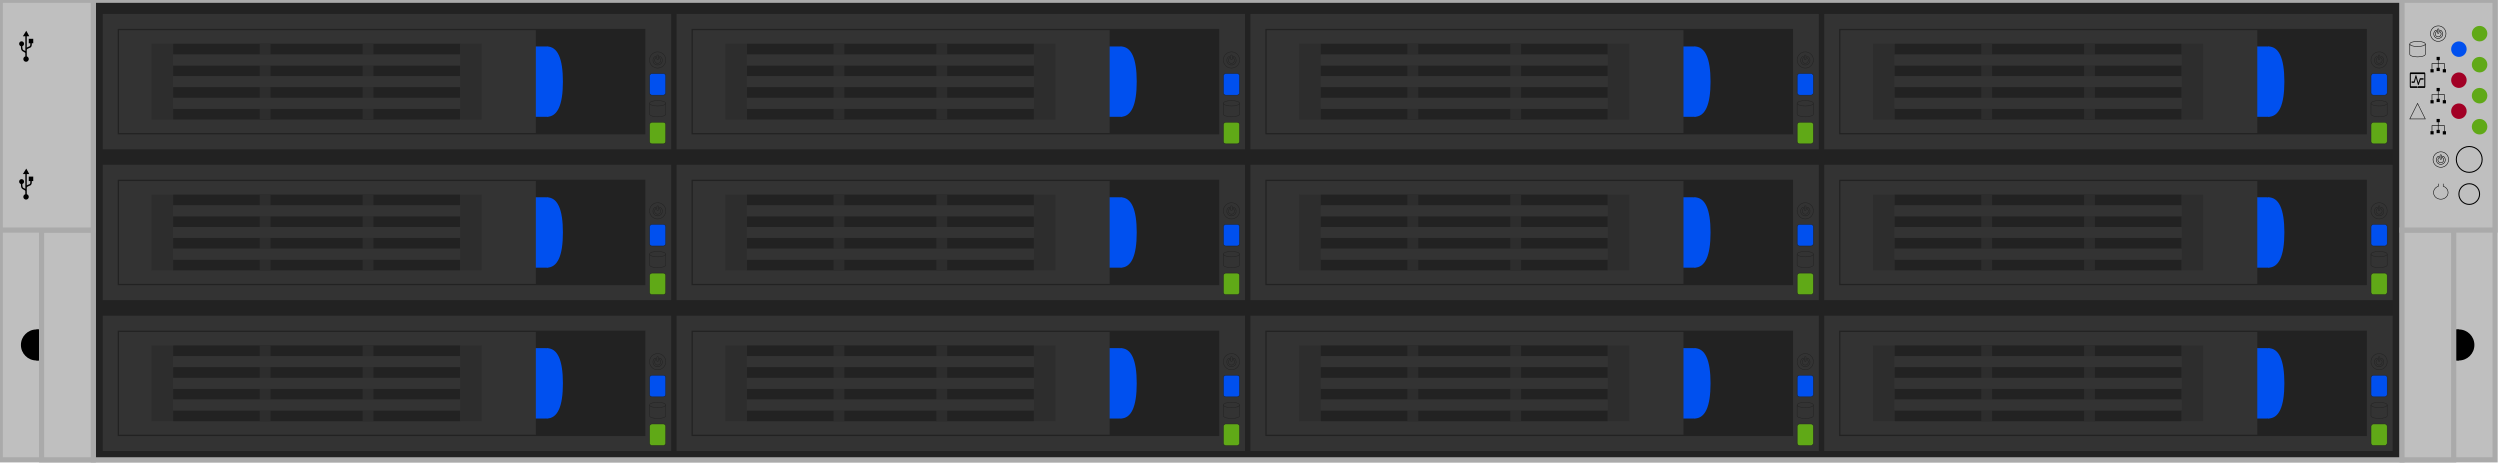 <?xml version="1.0" encoding="UTF-8"?>
<!DOCTYPE svg PUBLIC "-//W3C//DTD SVG 1.1//EN" "http://www.w3.org/Graphics/SVG/1.1/DTD/svg11.dtd">
<svg xmlns="http://www.w3.org/2000/svg" xmlns:xlink="http://www.w3.org/1999/xlink" version="1.1" width="4836px" height="900px" viewBox="-0.5 -0.5 4836 900"><defs/><g><g/><g><rect x="0" y="0" width="4826" height="889" fill="#bfbfbf" stroke="#aaaaaa" stroke-width="10" pointer-events="all"/></g><g><rect x="180" y="0" width="4466" height="889" fill="#222222" stroke="#aaaaaa" stroke-width="10" pointer-events="all"/></g><g/><g><rect x="69.96" y="636.8" width="40" height="60" fill="#000000" stroke="none" pointer-events="all"/></g><g><ellipse cx="109.96" cy="666.8" rx="30" ry="30" fill="#000000" stroke="none" pointer-events="all"/></g><g><ellipse cx="69.96" cy="666.8" rx="30" ry="30" fill="#000000" stroke="none" pointer-events="all"/></g><g/><g><rect x="198.3" y="610.11" width="1099.52" height="261.79" fill="#333333" stroke="none" pointer-events="all"/></g><g><rect x="229.71" y="641.52" width="1015.75" height="198.96" fill="#222222" stroke="#222222" stroke-width="5" pointer-events="all"/></g><g><rect x="1250.7" y="824.78" width="41.89" height="31.41" rx="4.71" ry="4.71" fill="#60a917" stroke="#222222" transform="rotate(90,1271.64,840.48)" pointer-events="all"/></g><g><rect x="1250.7" y="730.53" width="41.89" height="31.41" rx="4.71" ry="4.71" fill="#0050ef" stroke="#222222" transform="rotate(90,1271.64,746.24)" pointer-events="all"/></g><g><rect x="983.67" y="672.94" width="83.77" height="136.13" rx="12.57" ry="12.57" fill="#0050ef" stroke="none" pointer-events="all"/></g><g><path d="M 1056.97 672.94 Q 1088.39 672.94 1088.39 741 Q 1088.39 809.07 1056.97 809.07 Z" fill="#0050ef" stroke="none" pointer-events="all"/></g><g><path d="M 1271.58 698.77 C 1272.51 698.77 1273.18 698.11 1273.18 697.24 L 1273.18 690.95 C 1273.18 690.13 1272.62 689.37 1271.69 689.37 C 1270.75 689.37 1270.1 690.12 1270.1 690.8 L 1270.1 697.25 C 1270.1 698.1 1270.83 698.77 1271.58 698.77 Z M 1271.59 708.87 C 1276.59 708.87 1280.72 704.86 1280.72 699.91 C 1280.72 697.41 1279.82 694.61 1277.07 692.57 C 1276.56 692.18 1275.54 692.38 1275.07 693 C 1274.65 693.62 1274.62 694.52 1275.31 695.18 C 1276.68 696.27 1277.58 697.98 1277.58 699.74 C 1277.58 703.17 1274.65 705.72 1271.71 705.72 C 1268.82 705.72 1265.93 703.61 1265.73 699.84 C 1265.69 698.32 1266.54 696.16 1268.06 695.1 C 1268.58 694.67 1268.79 693.71 1268.15 692.96 C 1267.54 692.18 1266.56 692.31 1266.13 692.65 C 1263.8 694.55 1262.67 696.69 1262.61 699.63 C 1262.61 705.12 1266.79 708.87 1271.59 708.87 Z M 1271.64 714.82 C 1262.69 714.82 1255.93 707.57 1255.93 699.05 C 1255.93 690.5 1262.96 683.41 1271.79 683.41 C 1279.89 683.41 1287.35 689.97 1287.35 699.02 C 1287.35 708.48 1279.79 714.82 1271.64 714.82 Z" fill="none" stroke="#222222" stroke-miterlimit="10" pointer-events="all"/></g><g><path d="M 1255.93 803.83 L 1255.93 782.89 C 1255.93 780 1262.97 777.65 1271.64 777.65 C 1280.32 777.65 1287.35 780 1287.35 782.89 L 1287.35 803.83 C 1287.35 806.73 1280.32 809.07 1271.64 809.07 C 1262.97 809.07 1255.93 806.73 1255.93 803.83 Z" fill="none" stroke="#222222" stroke-miterlimit="10" pointer-events="all"/><path d="M 1255.93 782.89 C 1255.93 785.78 1262.97 788.13 1271.64 788.13 C 1280.32 788.13 1287.35 785.78 1287.35 782.89" fill="none" stroke="#222222" stroke-miterlimit="10" pointer-events="all"/></g><g><rect x="229.71" y="641.52" width="806.32" height="198.96" fill="#333333" stroke="none" pointer-events="all"/></g><g><rect x="889.43" y="667.7" width="41.89" height="146.6" fill="#2d2d2d" stroke="none" pointer-events="all"/></g><g><rect x="292.54" y="667.7" width="41.89" height="146.6" fill="#2d2d2d" stroke="none" pointer-events="all"/></g><g><rect x="334.43" y="667.7" width="555" height="20.94" fill="#222222" stroke="none" pointer-events="all"/></g><g><rect x="334.43" y="709.59" width="555" height="20.94" fill="#222222" stroke="none" pointer-events="all"/></g><g><rect x="334.43" y="751.48" width="555" height="20.94" fill="#222222" stroke="none" pointer-events="all"/></g><g><rect x="334.43" y="793.36" width="555" height="20.94" fill="#222222" stroke="none" pointer-events="all"/></g><g><rect x="501.98" y="667.7" width="20.94" height="146.6" fill="#2d2d2d" stroke="none" pointer-events="all"/></g><g><rect x="700.94" y="667.7" width="20.94" height="146.6" fill="#2d2d2d" stroke="none" pointer-events="all"/></g><g><rect x="334.43" y="772.42" width="555" height="20.94" fill="#333333" stroke="none" pointer-events="all"/></g><g><rect x="334.43" y="730.53" width="555" height="20.94" fill="#333333" stroke="none" pointer-events="all"/></g><g><rect x="334.43" y="688.65" width="555" height="20.94" fill="#333333" stroke="none" pointer-events="all"/></g><g><rect x="1308.29" y="610.11" width="1099.52" height="261.79" fill="#333333" stroke="none" pointer-events="all"/></g><g><rect x="1339.71" y="641.52" width="1015.75" height="198.96" fill="#222222" stroke="#222222" stroke-width="5" pointer-events="all"/></g><g><rect x="2360.69" y="824.78" width="41.89" height="31.41" rx="4.71" ry="4.71" fill="#60a917" stroke="#222222" transform="rotate(90,2381.64,840.48)" pointer-events="all"/></g><g><rect x="2360.69" y="730.53" width="41.89" height="31.41" rx="4.71" ry="4.71" fill="#0050ef" stroke="#222222" transform="rotate(90,2381.64,746.24)" pointer-events="all"/></g><g><rect x="2093.67" y="672.94" width="83.77" height="136.13" rx="12.57" ry="12.57" fill="#0050ef" stroke="none" pointer-events="all"/></g><g><path d="M 2166.97 672.94 Q 2198.38 672.94 2198.38 741 Q 2198.38 809.07 2166.97 809.07 Z" fill="#0050ef" stroke="none" pointer-events="all"/></g><g><path d="M 2381.57 698.77 C 2382.51 698.77 2383.17 698.11 2383.17 697.24 L 2383.17 690.95 C 2383.17 690.13 2382.61 689.37 2381.68 689.37 C 2380.74 689.37 2380.09 690.12 2380.09 690.8 L 2380.09 697.25 C 2380.09 698.1 2380.82 698.77 2381.57 698.77 Z M 2381.58 708.87 C 2386.58 708.87 2390.71 704.86 2390.71 699.91 C 2390.71 697.41 2389.81 694.61 2387.06 692.57 C 2386.56 692.18 2385.53 692.38 2385.07 693 C 2384.64 693.62 2384.61 694.52 2385.3 695.18 C 2386.67 696.27 2387.57 697.98 2387.57 699.74 C 2387.57 703.17 2384.64 705.72 2381.71 705.72 C 2378.81 705.72 2375.93 703.61 2375.72 699.84 C 2375.68 698.32 2376.54 696.16 2378.05 695.1 C 2378.57 694.67 2378.79 693.71 2378.14 692.96 C 2377.54 692.18 2376.55 692.31 2376.12 692.65 C 2373.79 694.55 2372.67 696.69 2372.6 699.63 C 2372.6 705.12 2376.78 708.87 2381.58 708.87 Z M 2381.63 714.82 C 2372.68 714.82 2365.93 707.57 2365.93 699.05 C 2365.93 690.5 2372.95 683.41 2381.78 683.41 C 2389.89 683.41 2397.34 689.97 2397.34 699.02 C 2397.34 708.48 2389.78 714.82 2381.63 714.82 Z" fill="none" stroke="#222222" stroke-miterlimit="10" pointer-events="all"/></g><g><path d="M 2365.93 803.83 L 2365.93 782.89 C 2365.93 780 2372.96 777.65 2381.64 777.65 C 2390.31 777.65 2397.34 780 2397.34 782.89 L 2397.34 803.83 C 2397.34 806.73 2390.31 809.07 2381.64 809.07 C 2372.96 809.07 2365.93 806.73 2365.93 803.83 Z" fill="none" stroke="#222222" stroke-miterlimit="10" pointer-events="all"/><path d="M 2365.93 782.89 C 2365.93 785.78 2372.96 788.13 2381.64 788.13 C 2390.31 788.13 2397.34 785.78 2397.34 782.89" fill="none" stroke="#222222" stroke-miterlimit="10" pointer-events="all"/></g><g><rect x="1339.71" y="641.52" width="806.32" height="198.96" fill="#333333" stroke="none" pointer-events="all"/></g><g><rect x="1999.42" y="667.7" width="41.89" height="146.6" fill="#2d2d2d" stroke="none" pointer-events="all"/></g><g><rect x="1402.54" y="667.7" width="41.89" height="146.6" fill="#2d2d2d" stroke="none" pointer-events="all"/></g><g><rect x="1444.42" y="667.7" width="555" height="20.94" fill="#222222" stroke="none" pointer-events="all"/></g><g><rect x="1444.42" y="709.59" width="555" height="20.94" fill="#222222" stroke="none" pointer-events="all"/></g><g><rect x="1444.42" y="751.48" width="555" height="20.94" fill="#222222" stroke="none" pointer-events="all"/></g><g><rect x="1444.42" y="793.36" width="555" height="20.94" fill="#222222" stroke="none" pointer-events="all"/></g><g><rect x="1611.97" y="667.7" width="20.94" height="146.6" fill="#2d2d2d" stroke="none" pointer-events="all"/></g><g><rect x="1810.93" y="667.7" width="20.94" height="146.6" fill="#2d2d2d" stroke="none" pointer-events="all"/></g><g><rect x="1444.42" y="772.42" width="555" height="20.94" fill="#333333" stroke="none" pointer-events="all"/></g><g><rect x="1444.42" y="730.53" width="555" height="20.94" fill="#333333" stroke="none" pointer-events="all"/></g><g><rect x="1444.42" y="688.65" width="555" height="20.94" fill="#333333" stroke="none" pointer-events="all"/></g><g><rect x="2418.29" y="610.11" width="1099.52" height="261.79" fill="#333333" stroke="none" pointer-events="all"/></g><g><rect x="2449.7" y="641.52" width="1015.75" height="198.96" fill="#222222" stroke="#222222" stroke-width="5" pointer-events="all"/></g><g><rect x="3470.68" y="824.78" width="41.89" height="31.41" rx="4.71" ry="4.71" fill="#60a917" stroke="#222222" transform="rotate(90,3491.63,840.48)" pointer-events="all"/></g><g><rect x="3470.68" y="730.53" width="41.89" height="31.41" rx="4.71" ry="4.71" fill="#0050ef" stroke="#222222" transform="rotate(90,3491.63,746.24)" pointer-events="all"/></g><g><rect x="3203.66" y="672.94" width="83.77" height="136.13" rx="12.57" ry="12.57" fill="#0050ef" stroke="none" pointer-events="all"/></g><g><path d="M 3276.96 672.94 Q 3308.37 672.94 3308.37 741 Q 3308.37 809.07 3276.96 809.07 Z" fill="#0050ef" stroke="none" pointer-events="all"/></g><g><path d="M 3491.56 698.77 C 3492.5 698.77 3493.16 698.11 3493.16 697.24 L 3493.16 690.95 C 3493.16 690.13 3492.6 689.37 3491.67 689.37 C 3490.74 689.37 3490.09 690.12 3490.09 690.8 L 3490.09 697.25 C 3490.09 698.1 3490.81 698.77 3491.56 698.77 Z M 3491.58 708.87 C 3496.57 708.87 3500.71 704.86 3500.71 699.91 C 3500.71 697.41 3499.81 694.61 3497.06 692.57 C 3496.55 692.18 3495.52 692.38 3495.06 693 C 3494.63 693.62 3494.6 694.52 3495.3 695.18 C 3496.66 696.27 3497.56 697.98 3497.56 699.74 C 3497.56 703.17 3494.64 705.72 3491.7 705.72 C 3488.81 705.72 3485.92 703.61 3485.71 699.84 C 3485.67 698.32 3486.53 696.16 3488.05 695.1 C 3488.57 694.67 3488.78 693.71 3488.14 692.96 C 3487.53 692.18 3486.54 692.31 3486.12 692.65 C 3483.78 694.55 3482.66 696.69 3482.6 699.63 C 3482.6 705.12 3486.78 708.87 3491.58 708.87 Z M 3491.62 714.82 C 3482.67 714.82 3475.92 707.57 3475.92 699.05 C 3475.92 690.5 3482.94 683.41 3491.77 683.41 C 3499.88 683.41 3507.34 689.97 3507.34 699.02 C 3507.34 708.48 3499.78 714.82 3491.62 714.82 Z" fill="none" stroke="#222222" stroke-miterlimit="10" pointer-events="all"/></g><g><path d="M 3475.92 803.83 L 3475.92 782.89 C 3475.92 780 3482.95 777.65 3491.63 777.65 C 3500.3 777.65 3507.34 780 3507.34 782.89 L 3507.34 803.83 C 3507.34 806.73 3500.3 809.07 3491.63 809.07 C 3482.95 809.07 3475.92 806.73 3475.92 803.83 Z" fill="none" stroke="#222222" stroke-miterlimit="10" pointer-events="all"/><path d="M 3475.92 782.89 C 3475.92 785.78 3482.95 788.13 3491.63 788.13 C 3500.3 788.13 3507.34 785.78 3507.34 782.89" fill="none" stroke="#222222" stroke-miterlimit="10" pointer-events="all"/></g><g><rect x="2449.7" y="641.52" width="806.32" height="198.96" fill="#333333" stroke="none" pointer-events="all"/></g><g><rect x="3109.41" y="667.7" width="41.89" height="146.6" fill="#2d2d2d" stroke="none" pointer-events="all"/></g><g><rect x="2512.53" y="667.7" width="41.89" height="146.6" fill="#2d2d2d" stroke="none" pointer-events="all"/></g><g><rect x="2554.42" y="667.7" width="555" height="20.94" fill="#222222" stroke="none" pointer-events="all"/></g><g><rect x="2554.42" y="709.59" width="555" height="20.94" fill="#222222" stroke="none" pointer-events="all"/></g><g><rect x="2554.42" y="751.48" width="555" height="20.94" fill="#222222" stroke="none" pointer-events="all"/></g><g><rect x="2554.42" y="793.36" width="555" height="20.94" fill="#222222" stroke="none" pointer-events="all"/></g><g><rect x="2721.96" y="667.7" width="20.94" height="146.6" fill="#2d2d2d" stroke="none" pointer-events="all"/></g><g><rect x="2920.92" y="667.7" width="20.94" height="146.6" fill="#2d2d2d" stroke="none" pointer-events="all"/></g><g><rect x="2554.42" y="772.42" width="555" height="20.94" fill="#333333" stroke="none" pointer-events="all"/></g><g><rect x="2554.42" y="730.53" width="555" height="20.94" fill="#333333" stroke="none" pointer-events="all"/></g><g><rect x="2554.42" y="688.65" width="555" height="20.94" fill="#333333" stroke="none" pointer-events="all"/></g><g><rect x="3528.28" y="610.11" width="1099.52" height="261.79" fill="#333333" stroke="none" pointer-events="all"/></g><g><rect x="3559.69" y="641.52" width="1015.75" height="198.96" fill="#222222" stroke="#222222" stroke-width="5" pointer-events="all"/></g><g><rect x="4580.68" y="824.78" width="41.89" height="31.41" rx="4.71" ry="4.71" fill="#60a917" stroke="#222222" transform="rotate(90,4601.62,840.48)" pointer-events="all"/></g><g><rect x="4580.68" y="730.53" width="41.89" height="31.41" rx="4.71" ry="4.71" fill="#0050ef" stroke="#222222" transform="rotate(90,4601.62,746.24)" pointer-events="all"/></g><g><rect x="4313.65" y="672.94" width="83.77" height="136.13" rx="12.57" ry="12.57" fill="#0050ef" stroke="none" pointer-events="all"/></g><g><path d="M 4386.95 672.94 Q 4418.37 672.94 4418.37 741 Q 4418.37 809.07 4386.95 809.07 Z" fill="#0050ef" stroke="none" pointer-events="all"/></g><g><path d="M 4601.56 698.77 C 4602.49 698.77 4603.15 698.11 4603.15 697.24 L 4603.15 690.95 C 4603.15 690.13 4602.59 689.37 4601.66 689.37 C 4600.73 689.37 4600.08 690.12 4600.08 690.8 L 4600.08 697.25 C 4600.08 698.1 4600.81 698.77 4601.56 698.77 Z M 4601.57 708.87 C 4606.57 708.87 4610.7 704.86 4610.7 699.91 C 4610.7 697.41 4609.8 694.61 4607.05 692.57 C 4606.54 692.18 4605.52 692.38 4605.05 693 C 4604.63 693.62 4604.6 694.52 4605.29 695.18 C 4606.66 696.27 4607.55 697.98 4607.55 699.74 C 4607.55 703.17 4604.63 705.72 4601.69 705.72 C 4598.8 705.72 4595.91 703.61 4595.71 699.84 C 4595.66 698.32 4596.52 696.16 4598.04 695.1 C 4598.56 694.67 4598.77 693.71 4598.13 692.96 C 4597.52 692.18 4596.53 692.31 4596.11 692.65 C 4593.77 694.55 4592.65 696.69 4592.59 699.63 C 4592.59 705.12 4596.77 708.87 4601.57 708.87 Z M 4601.61 714.82 C 4592.67 714.82 4585.91 707.57 4585.91 699.05 C 4585.91 690.5 4592.94 683.41 4601.77 683.41 C 4609.87 683.41 4617.33 689.97 4617.33 699.02 C 4617.33 708.48 4609.77 714.82 4601.61 714.82 Z" fill="none" stroke="#222222" stroke-miterlimit="10" pointer-events="all"/></g><g><path d="M 4585.91 803.83 L 4585.91 782.89 C 4585.91 780 4592.95 777.65 4601.62 777.65 C 4610.3 777.65 4617.33 780 4617.33 782.89 L 4617.33 803.83 C 4617.33 806.73 4610.3 809.07 4601.62 809.07 C 4592.95 809.07 4585.91 806.73 4585.91 803.83 Z" fill="none" stroke="#222222" stroke-miterlimit="10" pointer-events="all"/><path d="M 4585.91 782.89 C 4585.91 785.78 4592.95 788.13 4601.62 788.13 C 4610.3 788.13 4617.33 785.78 4617.33 782.89" fill="none" stroke="#222222" stroke-miterlimit="10" pointer-events="all"/></g><g><rect x="3559.69" y="641.52" width="806.32" height="198.96" fill="#333333" stroke="none" pointer-events="all"/></g><g><rect x="4219.41" y="667.7" width="41.89" height="146.6" fill="#2d2d2d" stroke="none" pointer-events="all"/></g><g><rect x="3622.52" y="667.7" width="41.89" height="146.6" fill="#2d2d2d" stroke="none" pointer-events="all"/></g><g><rect x="3664.41" y="667.7" width="555" height="20.94" fill="#222222" stroke="none" pointer-events="all"/></g><g><rect x="3664.41" y="709.59" width="555" height="20.94" fill="#222222" stroke="none" pointer-events="all"/></g><g><rect x="3664.41" y="751.48" width="555" height="20.94" fill="#222222" stroke="none" pointer-events="all"/></g><g><rect x="3664.41" y="793.36" width="555" height="20.94" fill="#222222" stroke="none" pointer-events="all"/></g><g><rect x="3831.96" y="667.7" width="20.94" height="146.6" fill="#2d2d2d" stroke="none" pointer-events="all"/></g><g><rect x="4030.92" y="667.7" width="20.94" height="146.6" fill="#2d2d2d" stroke="none" pointer-events="all"/></g><g><rect x="3664.41" y="772.42" width="555" height="20.94" fill="#333333" stroke="none" pointer-events="all"/></g><g><rect x="3664.41" y="730.53" width="555" height="20.94" fill="#333333" stroke="none" pointer-events="all"/></g><g><rect x="3664.41" y="688.65" width="555" height="20.94" fill="#333333" stroke="none" pointer-events="all"/></g><g/><g><rect x="198.3" y="318.31" width="1099.52" height="261.79" fill="#333333" stroke="none" pointer-events="all"/></g><g><rect x="229.71" y="349.72" width="1015.75" height="198.96" fill="#222222" stroke="#222222" stroke-width="5" pointer-events="all"/></g><g><rect x="1250.7" y="532.98" width="41.89" height="31.41" rx="4.71" ry="4.71" fill="#60a917" stroke="#222222" transform="rotate(90,1271.64,548.68)" pointer-events="all"/></g><g><rect x="1250.7" y="438.73" width="41.89" height="31.41" rx="4.71" ry="4.71" fill="#0050ef" stroke="#222222" transform="rotate(90,1271.64,454.44)" pointer-events="all"/></g><g><rect x="983.67" y="381.14" width="83.77" height="136.13" rx="12.57" ry="12.57" fill="#0050ef" stroke="none" pointer-events="all"/></g><g><path d="M 1056.97 381.14 Q 1088.39 381.14 1088.39 449.2 Q 1088.39 517.27 1056.97 517.27 Z" fill="#0050ef" stroke="none" pointer-events="all"/></g><g><path d="M 1271.58 406.97 C 1272.51 406.97 1273.18 406.31 1273.18 405.44 L 1273.18 399.15 C 1273.18 398.33 1272.62 397.57 1271.69 397.57 C 1270.75 397.57 1270.1 398.32 1270.1 399 L 1270.1 405.45 C 1270.1 406.3 1270.83 406.97 1271.58 406.97 Z M 1271.59 417.07 C 1276.59 417.07 1280.72 413.06 1280.72 408.11 C 1280.72 405.61 1279.82 402.81 1277.07 400.77 C 1276.56 400.38 1275.54 400.58 1275.07 401.2 C 1274.65 401.82 1274.62 402.72 1275.31 403.38 C 1276.68 404.47 1277.58 406.18 1277.58 407.94 C 1277.58 411.37 1274.65 413.92 1271.71 413.92 C 1268.82 413.92 1265.93 411.81 1265.73 408.04 C 1265.69 406.52 1266.54 404.36 1268.06 403.3 C 1268.58 402.87 1268.79 401.91 1268.15 401.16 C 1267.54 400.38 1266.56 400.51 1266.13 400.85 C 1263.8 402.75 1262.67 404.89 1262.61 407.83 C 1262.61 413.32 1266.79 417.07 1271.59 417.07 Z M 1271.64 423.02 C 1262.69 423.02 1255.93 415.77 1255.93 407.25 C 1255.93 398.7 1262.96 391.61 1271.79 391.61 C 1279.89 391.61 1287.35 398.17 1287.35 407.22 C 1287.35 416.68 1279.79 423.02 1271.64 423.02 Z" fill="none" stroke="#222222" stroke-miterlimit="10" pointer-events="all"/></g><g><path d="M 1255.93 512.03 L 1255.93 491.09 C 1255.93 488.2 1262.97 485.85 1271.64 485.85 C 1280.32 485.85 1287.35 488.2 1287.35 491.09 L 1287.35 512.03 C 1287.35 514.93 1280.32 517.27 1271.64 517.27 C 1262.97 517.27 1255.93 514.93 1255.93 512.03 Z" fill="none" stroke="#222222" stroke-miterlimit="10" pointer-events="all"/><path d="M 1255.93 491.09 C 1255.93 493.98 1262.97 496.33 1271.64 496.33 C 1280.32 496.33 1287.35 493.98 1287.35 491.09" fill="none" stroke="#222222" stroke-miterlimit="10" pointer-events="all"/></g><g><rect x="229.71" y="349.72" width="806.32" height="198.96" fill="#333333" stroke="none" pointer-events="all"/></g><g><rect x="889.43" y="375.9" width="41.89" height="146.6" fill="#2d2d2d" stroke="none" pointer-events="all"/></g><g><rect x="292.54" y="375.9" width="41.89" height="146.6" fill="#2d2d2d" stroke="none" pointer-events="all"/></g><g><rect x="334.43" y="375.9" width="555" height="20.94" fill="#222222" stroke="none" pointer-events="all"/></g><g><rect x="334.43" y="417.79" width="555" height="20.94" fill="#222222" stroke="none" pointer-events="all"/></g><g><rect x="334.43" y="459.68" width="555" height="20.94" fill="#222222" stroke="none" pointer-events="all"/></g><g><rect x="334.43" y="501.56" width="555" height="20.94" fill="#222222" stroke="none" pointer-events="all"/></g><g><rect x="501.98" y="375.9" width="20.94" height="146.6" fill="#2d2d2d" stroke="none" pointer-events="all"/></g><g><rect x="700.94" y="375.9" width="20.94" height="146.6" fill="#2d2d2d" stroke="none" pointer-events="all"/></g><g><rect x="334.43" y="480.62" width="555" height="20.94" fill="#333333" stroke="none" pointer-events="all"/></g><g><rect x="334.43" y="438.73" width="555" height="20.94" fill="#333333" stroke="none" pointer-events="all"/></g><g><rect x="334.43" y="396.85" width="555" height="20.94" fill="#333333" stroke="none" pointer-events="all"/></g><g><rect x="1308.29" y="318.31" width="1099.52" height="261.79" fill="#333333" stroke="none" pointer-events="all"/></g><g><rect x="1339.71" y="349.72" width="1015.75" height="198.96" fill="#222222" stroke="#222222" stroke-width="5" pointer-events="all"/></g><g><rect x="2360.69" y="532.98" width="41.89" height="31.41" rx="4.71" ry="4.71" fill="#60a917" stroke="#222222" transform="rotate(90,2381.64,548.68)" pointer-events="all"/></g><g><rect x="2360.69" y="438.73" width="41.89" height="31.41" rx="4.71" ry="4.71" fill="#0050ef" stroke="#222222" transform="rotate(90,2381.64,454.44)" pointer-events="all"/></g><g><rect x="2093.67" y="381.14" width="83.77" height="136.13" rx="12.57" ry="12.57" fill="#0050ef" stroke="none" pointer-events="all"/></g><g><path d="M 2166.97 381.14 Q 2198.38 381.14 2198.38 449.2 Q 2198.38 517.27 2166.97 517.27 Z" fill="#0050ef" stroke="none" pointer-events="all"/></g><g><path d="M 2381.57 406.97 C 2382.51 406.97 2383.17 406.31 2383.17 405.44 L 2383.17 399.15 C 2383.17 398.33 2382.61 397.57 2381.68 397.57 C 2380.74 397.57 2380.09 398.32 2380.09 399 L 2380.09 405.45 C 2380.09 406.3 2380.82 406.97 2381.57 406.97 Z M 2381.58 417.07 C 2386.58 417.07 2390.71 413.06 2390.71 408.11 C 2390.71 405.61 2389.81 402.81 2387.06 400.77 C 2386.56 400.38 2385.53 400.58 2385.07 401.2 C 2384.64 401.82 2384.61 402.72 2385.3 403.38 C 2386.67 404.47 2387.57 406.18 2387.57 407.94 C 2387.57 411.37 2384.64 413.92 2381.71 413.92 C 2378.81 413.92 2375.93 411.81 2375.72 408.04 C 2375.68 406.52 2376.54 404.36 2378.05 403.3 C 2378.57 402.87 2378.79 401.91 2378.14 401.16 C 2377.54 400.38 2376.55 400.51 2376.12 400.85 C 2373.79 402.75 2372.67 404.89 2372.6 407.83 C 2372.6 413.32 2376.78 417.07 2381.58 417.07 Z M 2381.63 423.02 C 2372.68 423.02 2365.93 415.77 2365.93 407.25 C 2365.93 398.7 2372.95 391.61 2381.78 391.61 C 2389.89 391.61 2397.34 398.17 2397.34 407.22 C 2397.34 416.68 2389.78 423.02 2381.63 423.02 Z" fill="none" stroke="#222222" stroke-miterlimit="10" pointer-events="all"/></g><g><path d="M 2365.93 512.03 L 2365.93 491.09 C 2365.93 488.2 2372.96 485.85 2381.64 485.85 C 2390.31 485.85 2397.34 488.2 2397.34 491.09 L 2397.34 512.03 C 2397.34 514.93 2390.31 517.27 2381.64 517.27 C 2372.96 517.27 2365.93 514.93 2365.93 512.03 Z" fill="none" stroke="#222222" stroke-miterlimit="10" pointer-events="all"/><path d="M 2365.93 491.09 C 2365.93 493.98 2372.96 496.33 2381.64 496.33 C 2390.31 496.33 2397.34 493.98 2397.34 491.09" fill="none" stroke="#222222" stroke-miterlimit="10" pointer-events="all"/></g><g><rect x="1339.71" y="349.72" width="806.32" height="198.96" fill="#333333" stroke="none" pointer-events="all"/></g><g><rect x="1999.42" y="375.9" width="41.89" height="146.6" fill="#2d2d2d" stroke="none" pointer-events="all"/></g><g><rect x="1402.54" y="375.9" width="41.89" height="146.6" fill="#2d2d2d" stroke="none" pointer-events="all"/></g><g><rect x="1444.42" y="375.9" width="555" height="20.94" fill="#222222" stroke="none" pointer-events="all"/></g><g><rect x="1444.42" y="417.79" width="555" height="20.94" fill="#222222" stroke="none" pointer-events="all"/></g><g><rect x="1444.42" y="459.68" width="555" height="20.94" fill="#222222" stroke="none" pointer-events="all"/></g><g><rect x="1444.42" y="501.56" width="555" height="20.94" fill="#222222" stroke="none" pointer-events="all"/></g><g><rect x="1611.97" y="375.9" width="20.94" height="146.6" fill="#2d2d2d" stroke="none" pointer-events="all"/></g><g><rect x="1810.93" y="375.9" width="20.94" height="146.6" fill="#2d2d2d" stroke="none" pointer-events="all"/></g><g><rect x="1444.42" y="480.62" width="555" height="20.94" fill="#333333" stroke="none" pointer-events="all"/></g><g><rect x="1444.42" y="438.73" width="555" height="20.94" fill="#333333" stroke="none" pointer-events="all"/></g><g><rect x="1444.42" y="396.85" width="555" height="20.94" fill="#333333" stroke="none" pointer-events="all"/></g><g><rect x="2418.29" y="318.31" width="1099.52" height="261.79" fill="#333333" stroke="none" pointer-events="all"/></g><g><rect x="2449.7" y="349.72" width="1015.75" height="198.96" fill="#222222" stroke="#222222" stroke-width="5" pointer-events="all"/></g><g><rect x="3470.68" y="532.98" width="41.89" height="31.41" rx="4.71" ry="4.71" fill="#60a917" stroke="#222222" transform="rotate(90,3491.63,548.68)" pointer-events="all"/></g><g><rect x="3470.68" y="438.73" width="41.89" height="31.41" rx="4.71" ry="4.71" fill="#0050ef" stroke="#222222" transform="rotate(90,3491.63,454.44)" pointer-events="all"/></g><g><rect x="3203.66" y="381.14" width="83.77" height="136.13" rx="12.57" ry="12.57" fill="#0050ef" stroke="none" pointer-events="all"/></g><g><path d="M 3276.96 381.14 Q 3308.37 381.14 3308.37 449.2 Q 3308.37 517.27 3276.96 517.27 Z" fill="#0050ef" stroke="none" pointer-events="all"/></g><g><path d="M 3491.56 406.97 C 3492.5 406.97 3493.16 406.31 3493.16 405.44 L 3493.16 399.15 C 3493.16 398.33 3492.6 397.57 3491.67 397.57 C 3490.74 397.57 3490.09 398.32 3490.09 399 L 3490.09 405.45 C 3490.09 406.3 3490.81 406.97 3491.56 406.97 Z M 3491.58 417.07 C 3496.57 417.07 3500.71 413.06 3500.71 408.11 C 3500.71 405.61 3499.81 402.81 3497.06 400.77 C 3496.55 400.38 3495.52 400.58 3495.06 401.2 C 3494.63 401.82 3494.6 402.72 3495.3 403.38 C 3496.66 404.47 3497.56 406.18 3497.56 407.94 C 3497.56 411.37 3494.64 413.92 3491.7 413.92 C 3488.81 413.92 3485.92 411.81 3485.71 408.04 C 3485.67 406.52 3486.53 404.36 3488.05 403.3 C 3488.57 402.87 3488.78 401.91 3488.14 401.16 C 3487.53 400.38 3486.54 400.51 3486.12 400.85 C 3483.78 402.75 3482.66 404.89 3482.6 407.83 C 3482.6 413.32 3486.78 417.07 3491.58 417.07 Z M 3491.62 423.02 C 3482.67 423.02 3475.92 415.77 3475.92 407.25 C 3475.92 398.7 3482.94 391.61 3491.77 391.61 C 3499.88 391.61 3507.34 398.17 3507.34 407.22 C 3507.34 416.68 3499.78 423.02 3491.62 423.02 Z" fill="none" stroke="#222222" stroke-miterlimit="10" pointer-events="all"/></g><g><path d="M 3475.92 512.03 L 3475.92 491.09 C 3475.92 488.2 3482.95 485.85 3491.63 485.85 C 3500.3 485.85 3507.34 488.2 3507.34 491.09 L 3507.34 512.03 C 3507.34 514.93 3500.3 517.27 3491.63 517.27 C 3482.95 517.27 3475.92 514.93 3475.92 512.03 Z" fill="none" stroke="#222222" stroke-miterlimit="10" pointer-events="all"/><path d="M 3475.92 491.09 C 3475.92 493.98 3482.95 496.33 3491.63 496.33 C 3500.3 496.33 3507.34 493.98 3507.34 491.09" fill="none" stroke="#222222" stroke-miterlimit="10" pointer-events="all"/></g><g><rect x="2449.7" y="349.72" width="806.32" height="198.96" fill="#333333" stroke="none" pointer-events="all"/></g><g><rect x="3109.41" y="375.9" width="41.89" height="146.6" fill="#2d2d2d" stroke="none" pointer-events="all"/></g><g><rect x="2512.53" y="375.9" width="41.89" height="146.6" fill="#2d2d2d" stroke="none" pointer-events="all"/></g><g><rect x="2554.42" y="375.9" width="555" height="20.94" fill="#222222" stroke="none" pointer-events="all"/></g><g><rect x="2554.42" y="417.79" width="555" height="20.94" fill="#222222" stroke="none" pointer-events="all"/></g><g><rect x="2554.42" y="459.68" width="555" height="20.94" fill="#222222" stroke="none" pointer-events="all"/></g><g><rect x="2554.42" y="501.56" width="555" height="20.94" fill="#222222" stroke="none" pointer-events="all"/></g><g><rect x="2721.96" y="375.9" width="20.94" height="146.6" fill="#2d2d2d" stroke="none" pointer-events="all"/></g><g><rect x="2920.92" y="375.9" width="20.94" height="146.6" fill="#2d2d2d" stroke="none" pointer-events="all"/></g><g><rect x="2554.42" y="480.62" width="555" height="20.94" fill="#333333" stroke="none" pointer-events="all"/></g><g><rect x="2554.42" y="438.73" width="555" height="20.94" fill="#333333" stroke="none" pointer-events="all"/></g><g><rect x="2554.42" y="396.85" width="555" height="20.94" fill="#333333" stroke="none" pointer-events="all"/></g><g><rect x="3528.28" y="318.31" width="1099.52" height="261.79" fill="#333333" stroke="none" pointer-events="all"/></g><g><rect x="3559.69" y="349.72" width="1015.75" height="198.96" fill="#222222" stroke="#222222" stroke-width="5" pointer-events="all"/></g><g><rect x="4580.68" y="532.98" width="41.89" height="31.41" rx="4.71" ry="4.71" fill="#60a917" stroke="#222222" transform="rotate(90,4601.62,548.68)" pointer-events="all"/></g><g><rect x="4580.68" y="438.73" width="41.89" height="31.41" rx="4.71" ry="4.71" fill="#0050ef" stroke="#222222" transform="rotate(90,4601.62,454.44)" pointer-events="all"/></g><g><rect x="4313.65" y="381.14" width="83.77" height="136.13" rx="12.57" ry="12.57" fill="#0050ef" stroke="none" pointer-events="all"/></g><g><path d="M 4386.95 381.14 Q 4418.37 381.14 4418.37 449.2 Q 4418.37 517.27 4386.95 517.27 Z" fill="#0050ef" stroke="none" pointer-events="all"/></g><g><path d="M 4601.56 406.97 C 4602.49 406.97 4603.15 406.31 4603.15 405.44 L 4603.15 399.15 C 4603.15 398.33 4602.59 397.57 4601.66 397.57 C 4600.73 397.57 4600.08 398.32 4600.08 399 L 4600.08 405.45 C 4600.08 406.3 4600.81 406.97 4601.56 406.97 Z M 4601.57 417.07 C 4606.57 417.07 4610.7 413.06 4610.7 408.11 C 4610.7 405.61 4609.8 402.81 4607.05 400.77 C 4606.54 400.38 4605.52 400.58 4605.05 401.2 C 4604.63 401.82 4604.6 402.72 4605.29 403.38 C 4606.66 404.47 4607.55 406.18 4607.55 407.94 C 4607.55 411.37 4604.63 413.92 4601.69 413.92 C 4598.8 413.92 4595.91 411.81 4595.71 408.04 C 4595.66 406.52 4596.52 404.36 4598.04 403.3 C 4598.56 402.87 4598.77 401.91 4598.13 401.16 C 4597.52 400.38 4596.53 400.51 4596.11 400.85 C 4593.77 402.75 4592.65 404.89 4592.59 407.83 C 4592.59 413.32 4596.77 417.07 4601.57 417.07 Z M 4601.61 423.02 C 4592.67 423.02 4585.91 415.77 4585.91 407.25 C 4585.91 398.7 4592.94 391.61 4601.77 391.61 C 4609.87 391.61 4617.33 398.17 4617.33 407.22 C 4617.33 416.68 4609.77 423.02 4601.61 423.02 Z" fill="none" stroke="#222222" stroke-miterlimit="10" pointer-events="all"/></g><g><path d="M 4585.91 512.03 L 4585.91 491.09 C 4585.91 488.2 4592.95 485.85 4601.62 485.85 C 4610.3 485.85 4617.33 488.2 4617.33 491.09 L 4617.33 512.03 C 4617.33 514.93 4610.3 517.27 4601.62 517.27 C 4592.95 517.27 4585.91 514.93 4585.91 512.03 Z" fill="none" stroke="#222222" stroke-miterlimit="10" pointer-events="all"/><path d="M 4585.91 491.09 C 4585.91 493.98 4592.95 496.33 4601.62 496.33 C 4610.3 496.33 4617.33 493.98 4617.33 491.09" fill="none" stroke="#222222" stroke-miterlimit="10" pointer-events="all"/></g><g><rect x="3559.69" y="349.72" width="806.32" height="198.96" fill="#333333" stroke="none" pointer-events="all"/></g><g><rect x="4219.41" y="375.9" width="41.89" height="146.6" fill="#2d2d2d" stroke="none" pointer-events="all"/></g><g><rect x="3622.52" y="375.9" width="41.89" height="146.6" fill="#2d2d2d" stroke="none" pointer-events="all"/></g><g><rect x="3664.41" y="375.9" width="555" height="20.94" fill="#222222" stroke="none" pointer-events="all"/></g><g><rect x="3664.41" y="417.79" width="555" height="20.94" fill="#222222" stroke="none" pointer-events="all"/></g><g><rect x="3664.41" y="459.68" width="555" height="20.94" fill="#222222" stroke="none" pointer-events="all"/></g><g><rect x="3664.41" y="501.56" width="555" height="20.94" fill="#222222" stroke="none" pointer-events="all"/></g><g><rect x="3831.96" y="375.9" width="20.94" height="146.6" fill="#2d2d2d" stroke="none" pointer-events="all"/></g><g><rect x="4030.92" y="375.9" width="20.94" height="146.6" fill="#2d2d2d" stroke="none" pointer-events="all"/></g><g><rect x="3664.41" y="480.62" width="555" height="20.94" fill="#333333" stroke="none" pointer-events="all"/></g><g><rect x="3664.41" y="438.73" width="555" height="20.94" fill="#333333" stroke="none" pointer-events="all"/></g><g><rect x="3664.41" y="396.85" width="555" height="20.94" fill="#333333" stroke="none" pointer-events="all"/></g><g/><g><rect x="198.3" y="26.51" width="1099.52" height="261.79" fill="#333333" stroke="none" pointer-events="all"/></g><g><rect x="229.71" y="57.92" width="1015.75" height="198.96" fill="#222222" stroke="#222222" stroke-width="5" pointer-events="all"/></g><g><rect x="1250.7" y="241.18" width="41.89" height="31.41" rx="4.71" ry="4.71" fill="#60a917" stroke="#222222" transform="rotate(90,1271.64,256.88)" pointer-events="all"/></g><g><rect x="1250.7" y="146.93" width="41.89" height="31.41" rx="4.71" ry="4.71" fill="#0050ef" stroke="#222222" transform="rotate(90,1271.64,162.64)" pointer-events="all"/></g><g><rect x="983.67" y="89.34" width="83.77" height="136.13" rx="12.57" ry="12.57" fill="#0050ef" stroke="none" pointer-events="all"/></g><g><path d="M 1056.97 89.34 Q 1088.39 89.34 1088.39 157.4 Q 1088.39 225.47 1056.97 225.47 Z" fill="#0050ef" stroke="none" pointer-events="all"/></g><g><path d="M 1271.58 115.17 C 1272.51 115.17 1273.18 114.51 1273.18 113.64 L 1273.18 107.35 C 1273.18 106.53 1272.62 105.77 1271.69 105.77 C 1270.75 105.77 1270.1 106.52 1270.1 107.2 L 1270.1 113.65 C 1270.1 114.5 1270.83 115.17 1271.58 115.17 Z M 1271.59 125.27 C 1276.59 125.27 1280.72 121.26 1280.72 116.31 C 1280.72 113.81 1279.82 111.01 1277.07 108.97 C 1276.56 108.58 1275.54 108.78 1275.07 109.4 C 1274.65 110.02 1274.62 110.92 1275.31 111.58 C 1276.68 112.67 1277.58 114.38 1277.58 116.14 C 1277.58 119.57 1274.65 122.12 1271.71 122.12 C 1268.82 122.12 1265.93 120.01 1265.73 116.24 C 1265.69 114.72 1266.54 112.56 1268.06 111.5 C 1268.58 111.07 1268.79 110.11 1268.15 109.36 C 1267.54 108.58 1266.56 108.71 1266.13 109.05 C 1263.8 110.95 1262.67 113.09 1262.61 116.03 C 1262.61 121.52 1266.79 125.27 1271.59 125.27 Z M 1271.64 131.22 C 1262.69 131.22 1255.93 123.97 1255.93 115.45 C 1255.93 106.9 1262.96 99.81 1271.79 99.81 C 1279.89 99.81 1287.35 106.37 1287.35 115.42 C 1287.35 124.88 1279.79 131.22 1271.64 131.22 Z" fill="none" stroke="#222222" stroke-miterlimit="10" pointer-events="all"/></g><g><path d="M 1255.93 220.23 L 1255.93 199.29 C 1255.93 196.4 1262.97 194.05 1271.64 194.05 C 1280.32 194.05 1287.35 196.4 1287.35 199.29 L 1287.35 220.23 C 1287.35 223.13 1280.32 225.47 1271.64 225.47 C 1262.97 225.47 1255.93 223.13 1255.93 220.23 Z" fill="none" stroke="#222222" stroke-miterlimit="10" pointer-events="all"/><path d="M 1255.93 199.29 C 1255.93 202.18 1262.97 204.53 1271.64 204.53 C 1280.32 204.53 1287.35 202.18 1287.35 199.29" fill="none" stroke="#222222" stroke-miterlimit="10" pointer-events="all"/></g><g><rect x="229.71" y="57.92" width="806.32" height="198.96" fill="#333333" stroke="none" pointer-events="all"/></g><g><rect x="889.43" y="84.1" width="41.89" height="146.6" fill="#2d2d2d" stroke="none" pointer-events="all"/></g><g><rect x="292.54" y="84.1" width="41.89" height="146.6" fill="#2d2d2d" stroke="none" pointer-events="all"/></g><g><rect x="334.43" y="84.1" width="555" height="20.94" fill="#222222" stroke="none" pointer-events="all"/></g><g><rect x="334.43" y="125.99" width="555" height="20.94" fill="#222222" stroke="none" pointer-events="all"/></g><g><rect x="334.43" y="167.88" width="555" height="20.94" fill="#222222" stroke="none" pointer-events="all"/></g><g><rect x="334.43" y="209.76" width="555" height="20.94" fill="#222222" stroke="none" pointer-events="all"/></g><g><rect x="501.98" y="84.1" width="20.94" height="146.6" fill="#2d2d2d" stroke="none" pointer-events="all"/></g><g><rect x="700.94" y="84.1" width="20.94" height="146.6" fill="#2d2d2d" stroke="none" pointer-events="all"/></g><g><rect x="334.43" y="188.82" width="555" height="20.94" fill="#333333" stroke="none" pointer-events="all"/></g><g><rect x="334.43" y="146.93" width="555" height="20.94" fill="#333333" stroke="none" pointer-events="all"/></g><g><rect x="334.43" y="105.05" width="555" height="20.94" fill="#333333" stroke="none" pointer-events="all"/></g><g><rect x="1308.29" y="26.51" width="1099.52" height="261.79" fill="#333333" stroke="none" pointer-events="all"/></g><g><rect x="1339.71" y="57.92" width="1015.75" height="198.96" fill="#222222" stroke="#222222" stroke-width="5" pointer-events="all"/></g><g><rect x="2360.69" y="241.18" width="41.89" height="31.41" rx="4.71" ry="4.71" fill="#60a917" stroke="#222222" transform="rotate(90,2381.64,256.88)" pointer-events="all"/></g><g><rect x="2360.69" y="146.93" width="41.89" height="31.41" rx="4.71" ry="4.71" fill="#0050ef" stroke="#222222" transform="rotate(90,2381.64,162.64)" pointer-events="all"/></g><g><rect x="2093.67" y="89.34" width="83.77" height="136.13" rx="12.57" ry="12.57" fill="#0050ef" stroke="none" pointer-events="all"/></g><g><path d="M 2166.97 89.34 Q 2198.38 89.34 2198.38 157.4 Q 2198.38 225.47 2166.97 225.47 Z" fill="#0050ef" stroke="none" pointer-events="all"/></g><g><path d="M 2381.57 115.17 C 2382.51 115.17 2383.17 114.51 2383.17 113.64 L 2383.17 107.35 C 2383.17 106.53 2382.61 105.77 2381.68 105.77 C 2380.74 105.77 2380.09 106.52 2380.09 107.2 L 2380.09 113.65 C 2380.09 114.5 2380.82 115.17 2381.57 115.17 Z M 2381.58 125.27 C 2386.58 125.27 2390.71 121.26 2390.71 116.31 C 2390.71 113.81 2389.81 111.01 2387.06 108.97 C 2386.56 108.58 2385.53 108.78 2385.07 109.4 C 2384.64 110.02 2384.61 110.92 2385.3 111.58 C 2386.67 112.67 2387.57 114.38 2387.57 116.14 C 2387.57 119.57 2384.64 122.12 2381.71 122.12 C 2378.81 122.12 2375.93 120.01 2375.72 116.24 C 2375.68 114.72 2376.54 112.56 2378.05 111.5 C 2378.57 111.07 2378.79 110.11 2378.14 109.36 C 2377.54 108.58 2376.55 108.71 2376.12 109.05 C 2373.79 110.95 2372.67 113.09 2372.6 116.03 C 2372.6 121.52 2376.78 125.27 2381.58 125.27 Z M 2381.63 131.22 C 2372.68 131.22 2365.93 123.97 2365.93 115.45 C 2365.93 106.9 2372.95 99.81 2381.78 99.81 C 2389.89 99.81 2397.34 106.37 2397.34 115.42 C 2397.34 124.88 2389.78 131.22 2381.63 131.22 Z" fill="none" stroke="#222222" stroke-miterlimit="10" pointer-events="all"/></g><g><path d="M 2365.93 220.23 L 2365.93 199.29 C 2365.93 196.4 2372.96 194.05 2381.64 194.05 C 2390.31 194.05 2397.34 196.4 2397.34 199.29 L 2397.34 220.23 C 2397.34 223.13 2390.31 225.47 2381.64 225.47 C 2372.96 225.47 2365.93 223.13 2365.93 220.23 Z" fill="none" stroke="#222222" stroke-miterlimit="10" pointer-events="all"/><path d="M 2365.93 199.29 C 2365.93 202.18 2372.96 204.53 2381.64 204.53 C 2390.31 204.53 2397.34 202.18 2397.34 199.29" fill="none" stroke="#222222" stroke-miterlimit="10" pointer-events="all"/></g><g><rect x="1339.71" y="57.92" width="806.32" height="198.96" fill="#333333" stroke="none" pointer-events="all"/></g><g><rect x="1999.42" y="84.1" width="41.89" height="146.6" fill="#2d2d2d" stroke="none" pointer-events="all"/></g><g><rect x="1402.54" y="84.1" width="41.89" height="146.6" fill="#2d2d2d" stroke="none" pointer-events="all"/></g><g><rect x="1444.42" y="84.1" width="555" height="20.94" fill="#222222" stroke="none" pointer-events="all"/></g><g><rect x="1444.42" y="125.99" width="555" height="20.94" fill="#222222" stroke="none" pointer-events="all"/></g><g><rect x="1444.42" y="167.88" width="555" height="20.94" fill="#222222" stroke="none" pointer-events="all"/></g><g><rect x="1444.42" y="209.76" width="555" height="20.94" fill="#222222" stroke="none" pointer-events="all"/></g><g><rect x="1611.97" y="84.1" width="20.94" height="146.6" fill="#2d2d2d" stroke="none" pointer-events="all"/></g><g><rect x="1810.93" y="84.1" width="20.94" height="146.6" fill="#2d2d2d" stroke="none" pointer-events="all"/></g><g><rect x="1444.42" y="188.82" width="555" height="20.94" fill="#333333" stroke="none" pointer-events="all"/></g><g><rect x="1444.42" y="146.93" width="555" height="20.94" fill="#333333" stroke="none" pointer-events="all"/></g><g><rect x="1444.42" y="105.05" width="555" height="20.94" fill="#333333" stroke="none" pointer-events="all"/></g><g><rect x="2418.29" y="26.51" width="1099.52" height="261.79" fill="#333333" stroke="none" pointer-events="all"/></g><g><rect x="2449.7" y="57.92" width="1015.75" height="198.96" fill="#222222" stroke="#222222" stroke-width="5" pointer-events="all"/></g><g><rect x="3470.68" y="241.18" width="41.89" height="31.41" rx="4.71" ry="4.71" fill="#60a917" stroke="#222222" transform="rotate(90,3491.63,256.88)" pointer-events="all"/></g><g><rect x="3470.68" y="146.93" width="41.89" height="31.41" rx="4.71" ry="4.71" fill="#0050ef" stroke="#222222" transform="rotate(90,3491.63,162.64)" pointer-events="all"/></g><g><rect x="3203.66" y="89.34" width="83.77" height="136.13" rx="12.57" ry="12.57" fill="#0050ef" stroke="none" pointer-events="all"/></g><g><path d="M 3276.96 89.34 Q 3308.37 89.34 3308.37 157.4 Q 3308.37 225.47 3276.96 225.47 Z" fill="#0050ef" stroke="none" pointer-events="all"/></g><g><path d="M 3491.56 115.17 C 3492.5 115.17 3493.16 114.51 3493.16 113.64 L 3493.16 107.35 C 3493.16 106.53 3492.6 105.77 3491.67 105.77 C 3490.74 105.77 3490.09 106.52 3490.09 107.2 L 3490.09 113.65 C 3490.09 114.5 3490.81 115.17 3491.56 115.17 Z M 3491.58 125.27 C 3496.57 125.27 3500.71 121.26 3500.71 116.31 C 3500.71 113.81 3499.81 111.01 3497.06 108.97 C 3496.55 108.58 3495.52 108.78 3495.06 109.4 C 3494.63 110.02 3494.6 110.92 3495.3 111.58 C 3496.66 112.67 3497.56 114.38 3497.56 116.14 C 3497.56 119.57 3494.64 122.12 3491.7 122.12 C 3488.81 122.12 3485.92 120.01 3485.71 116.24 C 3485.67 114.72 3486.53 112.56 3488.05 111.5 C 3488.57 111.07 3488.78 110.11 3488.14 109.36 C 3487.53 108.58 3486.54 108.71 3486.12 109.05 C 3483.78 110.95 3482.66 113.09 3482.6 116.03 C 3482.6 121.52 3486.78 125.27 3491.58 125.27 Z M 3491.62 131.22 C 3482.67 131.22 3475.92 123.97 3475.92 115.45 C 3475.92 106.9 3482.94 99.81 3491.77 99.81 C 3499.88 99.81 3507.34 106.37 3507.34 115.42 C 3507.34 124.88 3499.78 131.22 3491.62 131.22 Z" fill="none" stroke="#222222" stroke-miterlimit="10" pointer-events="all"/></g><g><path d="M 3475.92 220.23 L 3475.92 199.29 C 3475.92 196.4 3482.95 194.05 3491.63 194.05 C 3500.3 194.05 3507.34 196.4 3507.34 199.29 L 3507.34 220.23 C 3507.34 223.13 3500.3 225.47 3491.63 225.47 C 3482.95 225.47 3475.92 223.13 3475.92 220.23 Z" fill="none" stroke="#222222" stroke-miterlimit="10" pointer-events="all"/><path d="M 3475.92 199.29 C 3475.92 202.18 3482.95 204.53 3491.63 204.53 C 3500.3 204.53 3507.34 202.18 3507.34 199.29" fill="none" stroke="#222222" stroke-miterlimit="10" pointer-events="all"/></g><g><rect x="2449.7" y="57.92" width="806.32" height="198.96" fill="#333333" stroke="none" pointer-events="all"/></g><g><rect x="3109.41" y="84.1" width="41.89" height="146.6" fill="#2d2d2d" stroke="none" pointer-events="all"/></g><g><rect x="2512.53" y="84.1" width="41.89" height="146.6" fill="#2d2d2d" stroke="none" pointer-events="all"/></g><g><rect x="2554.42" y="84.1" width="555" height="20.94" fill="#222222" stroke="none" pointer-events="all"/></g><g><rect x="2554.42" y="125.99" width="555" height="20.94" fill="#222222" stroke="none" pointer-events="all"/></g><g><rect x="2554.42" y="167.88" width="555" height="20.94" fill="#222222" stroke="none" pointer-events="all"/></g><g><rect x="2554.42" y="209.76" width="555" height="20.94" fill="#222222" stroke="none" pointer-events="all"/></g><g><rect x="2721.96" y="84.1" width="20.94" height="146.6" fill="#2d2d2d" stroke="none" pointer-events="all"/></g><g><rect x="2920.92" y="84.1" width="20.94" height="146.6" fill="#2d2d2d" stroke="none" pointer-events="all"/></g><g><rect x="2554.42" y="188.82" width="555" height="20.94" fill="#333333" stroke="none" pointer-events="all"/></g><g><rect x="2554.42" y="146.93" width="555" height="20.94" fill="#333333" stroke="none" pointer-events="all"/></g><g><rect x="2554.42" y="105.05" width="555" height="20.94" fill="#333333" stroke="none" pointer-events="all"/></g><g><rect x="3528.28" y="26.51" width="1099.52" height="261.79" fill="#333333" stroke="none" pointer-events="all"/></g><g><rect x="3559.69" y="57.92" width="1015.75" height="198.96" fill="#222222" stroke="#222222" stroke-width="5" pointer-events="all"/></g><g><rect x="4580.68" y="241.18" width="41.89" height="31.41" rx="4.71" ry="4.71" fill="#60a917" stroke="#222222" transform="rotate(90,4601.62,256.88)" pointer-events="all"/></g><g><rect x="4580.68" y="146.93" width="41.89" height="31.41" rx="4.71" ry="4.71" fill="#0050ef" stroke="#222222" transform="rotate(90,4601.62,162.64)" pointer-events="all"/></g><g><rect x="4313.65" y="89.34" width="83.77" height="136.13" rx="12.57" ry="12.57" fill="#0050ef" stroke="none" pointer-events="all"/></g><g><path d="M 4386.95 89.34 Q 4418.37 89.34 4418.37 157.4 Q 4418.37 225.47 4386.95 225.47 Z" fill="#0050ef" stroke="none" pointer-events="all"/></g><g><path d="M 4601.56 115.17 C 4602.49 115.17 4603.15 114.51 4603.15 113.64 L 4603.15 107.35 C 4603.15 106.53 4602.59 105.77 4601.66 105.77 C 4600.73 105.77 4600.08 106.52 4600.08 107.2 L 4600.08 113.65 C 4600.08 114.5 4600.81 115.17 4601.56 115.17 Z M 4601.57 125.27 C 4606.57 125.27 4610.7 121.26 4610.7 116.31 C 4610.7 113.81 4609.8 111.01 4607.05 108.97 C 4606.54 108.58 4605.52 108.78 4605.05 109.4 C 4604.63 110.02 4604.6 110.92 4605.29 111.58 C 4606.66 112.67 4607.55 114.38 4607.55 116.14 C 4607.55 119.57 4604.63 122.12 4601.69 122.12 C 4598.8 122.12 4595.91 120.01 4595.71 116.24 C 4595.66 114.72 4596.52 112.56 4598.04 111.5 C 4598.56 111.07 4598.77 110.11 4598.13 109.36 C 4597.52 108.58 4596.53 108.71 4596.11 109.05 C 4593.77 110.95 4592.65 113.09 4592.59 116.03 C 4592.59 121.52 4596.77 125.27 4601.57 125.27 Z M 4601.61 131.22 C 4592.67 131.22 4585.91 123.97 4585.91 115.45 C 4585.91 106.9 4592.94 99.81 4601.77 99.81 C 4609.87 99.81 4617.33 106.37 4617.33 115.42 C 4617.33 124.88 4609.77 131.22 4601.61 131.22 Z" fill="none" stroke="#222222" stroke-miterlimit="10" pointer-events="all"/></g><g><path d="M 4585.91 220.23 L 4585.91 199.29 C 4585.91 196.4 4592.95 194.05 4601.62 194.05 C 4610.3 194.05 4617.33 196.4 4617.33 199.29 L 4617.33 220.23 C 4617.33 223.13 4610.3 225.47 4601.62 225.47 C 4592.95 225.47 4585.91 223.13 4585.91 220.23 Z" fill="none" stroke="#222222" stroke-miterlimit="10" pointer-events="all"/><path d="M 4585.91 199.29 C 4585.91 202.18 4592.95 204.53 4601.62 204.53 C 4610.3 204.53 4617.33 202.18 4617.33 199.29" fill="none" stroke="#222222" stroke-miterlimit="10" pointer-events="all"/></g><g><rect x="3559.69" y="57.92" width="806.32" height="198.96" fill="#333333" stroke="none" pointer-events="all"/></g><g><rect x="4219.41" y="84.1" width="41.89" height="146.6" fill="#2d2d2d" stroke="none" pointer-events="all"/></g><g><rect x="3622.52" y="84.1" width="41.89" height="146.6" fill="#2d2d2d" stroke="none" pointer-events="all"/></g><g><rect x="3664.41" y="84.1" width="555" height="20.94" fill="#222222" stroke="none" pointer-events="all"/></g><g><rect x="3664.41" y="125.99" width="555" height="20.94" fill="#222222" stroke="none" pointer-events="all"/></g><g><rect x="3664.41" y="167.88" width="555" height="20.94" fill="#222222" stroke="none" pointer-events="all"/></g><g><rect x="3664.41" y="209.76" width="555" height="20.94" fill="#222222" stroke="none" pointer-events="all"/></g><g><rect x="3831.96" y="84.1" width="20.94" height="146.6" fill="#2d2d2d" stroke="none" pointer-events="all"/></g><g><rect x="4030.92" y="84.1" width="20.94" height="146.6" fill="#2d2d2d" stroke="none" pointer-events="all"/></g><g><rect x="3664.41" y="188.82" width="555" height="20.94" fill="#333333" stroke="none" pointer-events="all"/></g><g><rect x="3664.41" y="146.93" width="555" height="20.94" fill="#333333" stroke="none" pointer-events="all"/></g><g><rect x="3664.41" y="105.05" width="555" height="20.94" fill="#333333" stroke="none" pointer-events="all"/></g><g><rect x="79.96" y="444.5" width="100" height="444.5" fill="#bfbfbf" stroke="#aaaaaa" stroke-width="10" pointer-events="all"/></g><g/><g><rect x="4715.96" y="636.8" width="40" height="60" fill="#000000" stroke="none" pointer-events="all"/></g><g><ellipse cx="4755.96" cy="666.8" rx="30" ry="30" fill="#000000" stroke="none" pointer-events="all"/></g><g><ellipse cx="4715.96" cy="666.8" rx="30" ry="30" fill="#000000" stroke="none" pointer-events="all"/></g><g><rect x="4645.96" y="444.5" width="100" height="444.5" fill="#bfbfbf" stroke="#aaaaaa" stroke-width="10" pointer-events="all"/></g><g><rect x="0" y="0" width="180" height="444.5" fill="#bfbfbf" stroke="#aaaaaa" stroke-width="10" pointer-events="all"/></g><g><rect x="4646" y="0" width="180" height="444.5" fill="#bfbfbf" stroke="#aaaaaa" stroke-width="10" pointer-events="all"/></g><g><rect x="20" y="75.2" width="60" height="27.6" fill="none" stroke="none" transform="rotate(-90,50,89)" pointer-events="all"/><path d="M 30.41 90.33 C 29.68 92.85 27.2 94.46 24.57 94.1 C 21.95 93.74 20 91.52 20 88.9 C 20 86.27 21.95 84.05 24.57 83.69 C 27.2 83.33 29.68 84.94 30.41 87.46 L 36.67 87.46 C 37.43 87.17 38.04 86.59 38.36 85.85 L 40.29 82.33 C 41.41 80.67 43.18 79.54 45.17 79.23 C 46.82 78.97 48.5 78.85 50.17 78.87 C 50.87 76.61 53.14 75.2 55.5 75.55 C 57.86 75.9 59.6 77.91 59.6 80.27 C 59.6 82.64 57.86 84.64 55.5 84.99 C 53.14 85.34 50.87 83.93 50.17 81.67 C 48.37 81.59 46.56 81.77 44.81 82.21 C 44.01 82.5 43.3 83 42.76 83.64 L 41.55 86.03 L 40.83 87.52 L 69.39 87.52 L 69.39 82.75 L 80 89.31 L 69.39 95.16 L 69.39 90.27 L 47.46 90.27 C 47.92 90.96 48.3 91.7 48.61 92.48 L 49.81 95.58 C 50.09 96.11 50.54 96.55 51.08 96.83 C 51.79 97 52.51 97.1 53.24 97.13 L 55.84 97.13 L 55.84 94.15 L 64.45 94.15 L 64.45 102.8 L 55.84 102.8 L 55.84 100 C 54.1 100.17 52.35 100.05 50.65 99.64 C 49.42 99.26 48.35 98.51 47.58 97.49 L 46.62 95.28 L 45.35 92.24 C 44.94 91.1 43.86 90.32 42.64 90.27 Z" fill="#000000" stroke="none" transform="rotate(-90,50,89)" pointer-events="all"/></g><g><rect x="20" y="341.8" width="60" height="27.6" fill="none" stroke="none" transform="rotate(-90,50,355.6)" pointer-events="all"/><path d="M 30.41 356.93 C 29.68 359.45 27.2 361.06 24.57 360.7 C 21.95 360.34 20 358.12 20 355.5 C 20 352.87 21.95 350.65 24.57 350.29 C 27.2 349.93 29.68 351.54 30.41 354.06 L 36.67 354.06 C 37.43 353.77 38.04 353.19 38.36 352.45 L 40.29 348.93 C 41.41 347.27 43.18 346.14 45.17 345.83 C 46.82 345.57 48.5 345.45 50.17 345.47 C 50.87 343.21 53.14 341.8 55.5 342.15 C 57.86 342.5 59.6 344.51 59.6 346.87 C 59.6 349.24 57.86 351.24 55.5 351.59 C 53.14 351.94 50.87 350.53 50.17 348.27 C 48.37 348.19 46.56 348.37 44.81 348.81 C 44.01 349.1 43.3 349.6 42.76 350.24 L 41.55 352.63 L 40.83 354.12 L 69.39 354.12 L 69.39 349.35 L 80 355.91 L 69.39 361.76 L 69.39 356.87 L 47.46 356.87 C 47.92 357.56 48.3 358.3 48.61 359.08 L 49.81 362.18 C 50.09 362.71 50.54 363.15 51.08 363.43 C 51.79 363.6 52.51 363.7 53.24 363.73 L 55.84 363.73 L 55.84 360.75 L 64.45 360.75 L 64.45 369.4 L 55.84 369.4 L 55.84 366.6 C 54.1 366.77 52.35 366.65 50.65 366.24 C 49.42 365.86 48.35 365.11 47.58 364.09 L 46.62 361.88 L 45.35 358.84 C 44.94 357.7 43.86 356.92 42.64 356.87 Z" fill="#000000" stroke="none" transform="rotate(-90,50,355.6)" pointer-events="all"/></g><g/><g><ellipse cx="4796" cy="244.59" rx="15" ry="15" fill="#60a917" stroke="none" pointer-events="all"/></g><g><ellipse cx="4776" cy="307.9" rx="25" ry="25" fill="#bfbfbf" stroke="#000000" stroke-width="2" pointer-events="all"/></g><g><path d="M 4720.94 307.82 C 4721.83 307.82 4722.46 307.19 4722.46 306.36 L 4722.46 300.36 C 4722.46 299.57 4721.93 298.85 4721.04 298.85 C 4720.15 298.85 4719.53 299.56 4719.53 300.22 L 4719.53 306.37 C 4719.53 307.19 4720.22 307.82 4720.94 307.82 Z M 4720.95 317.47 C 4725.72 317.47 4729.67 313.64 4729.67 308.91 C 4729.67 306.52 4728.81 303.85 4726.18 301.91 C 4725.7 301.53 4724.72 301.73 4724.28 302.32 C 4723.87 302.91 4723.84 303.77 4724.5 304.4 C 4725.81 305.44 4726.67 307.07 4726.67 308.76 C 4726.67 312.03 4723.87 314.46 4721.07 314.46 C 4718.31 314.46 4715.55 312.45 4715.35 308.84 C 4715.31 307.39 4716.13 305.34 4717.58 304.32 C 4718.08 303.91 4718.28 302.99 4717.67 302.27 C 4717.09 301.53 4716.14 301.66 4715.74 301.98 C 4713.51 303.8 4712.43 305.83 4712.38 308.65 C 4712.38 313.89 4716.37 317.47 4720.95 317.47 Z M 4720.99 323.16 C 4712.45 323.16 4706 316.23 4706 308.1 C 4706 299.93 4712.71 293.16 4721.14 293.16 C 4728.88 293.16 4736 299.42 4736 308.07 C 4736 317.1 4728.78 323.16 4720.99 323.16 Z" fill="none" stroke="#000000" stroke-miterlimit="10" pointer-events="all"/></g><g><path d="M 4716.32 384.86 L 4716.32 379.91 C 4709.87 377.82 4706 371.76 4707.16 365.57 C 4708.31 359.38 4714.16 354.85 4721 354.85 C 4727.84 354.85 4733.69 359.38 4734.84 365.57 C 4736 371.76 4732.13 377.82 4725.68 379.91 L 4725.68 384.86" fill="none" stroke="#000000" stroke-miterlimit="10" transform="rotate(-180,4721,369.86)" pointer-events="all"/></g><g><path d="M 4661 104.56 L 4661 84.56 C 4661 81.8 4667.72 79.56 4676 79.56 C 4684.28 79.56 4691 81.8 4691 84.56 L 4691 104.56 C 4691 107.32 4684.28 109.56 4676 109.56 C 4667.72 109.56 4661 107.32 4661 104.56 Z" fill="none" stroke="#000000" stroke-miterlimit="10" pointer-events="all"/><path d="M 4661 84.56 C 4661 87.32 4667.72 89.56 4676 89.56 C 4684.28 89.56 4691 87.32 4691 84.56" fill="none" stroke="#000000" stroke-miterlimit="10" pointer-events="all"/></g><g><rect x="4701" y="109.56" width="30" height="30" fill="none" stroke="none" pointer-events="all"/><path d="M 4712.86 109.56 L 4712.86 115.88 L 4715.43 115.88 L 4715.42 121.8 L 4703.94 121.79 C 4703.79 121.79 4703.65 121.85 4703.55 121.96 C 4703.44 122.06 4703.38 122.21 4703.38 122.36 L 4703.39 133.22 L 4701 133.22 L 4701 139.54 L 4707.16 139.54 L 4707.16 133.22 L 4704.5 133.22 L 4704.49 122.93 L 4715.42 122.94 L 4715.41 130.66 L 4712.85 130.66 L 4712.85 136.98 L 4719.01 136.98 L 4719.01 130.66 L 4716.52 130.66 L 4716.53 122.94 L 4727.43 122.96 L 4727.38 133.23 L 4724.84 133.23 L 4724.84 139.56 L 4731 139.56 L 4731 133.23 L 4728.49 133.23 L 4728.54 122.39 C 4728.54 122.24 4728.49 122.09 4728.38 121.98 C 4728.28 121.87 4728.14 121.81 4727.99 121.81 L 4716.53 121.8 L 4716.54 115.88 L 4719.02 115.88 L 4719.02 109.56 Z" fill="#000000" stroke="none" pointer-events="all"/></g><g><path d="M 4661 199.56 L 4691 214.56 L 4661 229.56 Z" fill="none" stroke="#000000" stroke-miterlimit="10" transform="rotate(-90,4676,214.56)" pointer-events="all"/></g><g><ellipse cx="4776" cy="374.9" rx="20" ry="20" fill="#bfbfbf" stroke="#000000" stroke-width="2" pointer-events="all"/></g><g><ellipse cx="4796" cy="184.59" rx="15" ry="15" fill="#60a917" stroke="none" pointer-events="all"/></g><g><ellipse cx="4756" cy="214.59" rx="15" ry="15" fill="#a20025" stroke="none" pointer-events="all"/></g><g><ellipse cx="4756" cy="154.59" rx="15" ry="15" fill="#a20025" stroke="none" pointer-events="all"/></g><g><ellipse cx="4796" cy="124.59" rx="15" ry="15" fill="#60a917" stroke="none" pointer-events="all"/></g><g><ellipse cx="4756" cy="94.59" rx="15" ry="15" fill="#0050ef" stroke="none" pointer-events="all"/></g><g><ellipse cx="4796" cy="64.59" rx="15" ry="15" fill="#60a917" stroke="none" pointer-events="all"/></g><g><path d="M 4715.94 64.22 C 4716.83 64.22 4717.46 63.59 4717.46 62.76 L 4717.46 56.76 C 4717.46 55.97 4716.93 55.25 4716.04 55.25 C 4715.15 55.25 4714.53 55.96 4714.53 56.62 L 4714.53 62.77 C 4714.53 63.59 4715.22 64.22 4715.94 64.22 Z M 4715.95 73.87 C 4720.72 73.87 4724.67 70.04 4724.67 65.31 C 4724.67 62.92 4723.81 60.25 4721.18 58.31 C 4720.7 57.93 4719.72 58.13 4719.28 58.72 C 4718.87 59.31 4718.84 60.17 4719.5 60.8 C 4720.81 61.84 4721.67 63.47 4721.67 65.16 C 4721.67 68.43 4718.87 70.86 4716.07 70.86 C 4713.31 70.86 4710.55 68.85 4710.35 65.24 C 4710.31 63.79 4711.13 61.74 4712.58 60.72 C 4713.08 60.31 4713.28 59.39 4712.67 58.67 C 4712.09 57.93 4711.14 58.06 4710.74 58.38 C 4708.51 60.2 4707.43 62.23 4707.38 65.05 C 4707.38 70.29 4711.37 73.87 4715.95 73.87 Z M 4715.99 79.56 C 4707.45 79.56 4701 72.63 4701 64.5 C 4701 56.33 4707.71 49.56 4716.14 49.56 C 4723.88 49.56 4731 55.82 4731 64.47 C 4731 73.5 4723.78 79.56 4715.99 79.56 Z" fill="none" stroke="#000000" stroke-miterlimit="10" pointer-events="all"/></g><g><rect x="4701" y="169.56" width="30" height="30" fill="none" stroke="none" pointer-events="all"/><path d="M 4712.86 169.56 L 4712.86 175.88 L 4715.43 175.88 L 4715.42 181.8 L 4703.94 181.79 C 4703.79 181.79 4703.65 181.85 4703.55 181.96 C 4703.44 182.06 4703.38 182.21 4703.38 182.36 L 4703.39 193.22 L 4701 193.22 L 4701 199.54 L 4707.16 199.54 L 4707.16 193.22 L 4704.5 193.22 L 4704.49 182.93 L 4715.42 182.94 L 4715.41 190.66 L 4712.85 190.66 L 4712.85 196.98 L 4719.01 196.98 L 4719.01 190.66 L 4716.52 190.66 L 4716.53 182.94 L 4727.43 182.96 L 4727.38 193.23 L 4724.84 193.23 L 4724.84 199.56 L 4731 199.56 L 4731 193.23 L 4728.49 193.23 L 4728.54 182.39 C 4728.54 182.24 4728.49 182.09 4728.38 181.98 C 4728.28 181.87 4728.14 181.81 4727.99 181.81 L 4716.53 181.8 L 4716.54 175.88 L 4719.02 175.88 L 4719.02 169.56 Z" fill="#000000" stroke="none" pointer-events="all"/></g><g><rect x="4701" y="229.56" width="30" height="30" fill="none" stroke="none" pointer-events="all"/><path d="M 4712.86 229.56 L 4712.86 235.88 L 4715.43 235.88 L 4715.42 241.8 L 4703.94 241.79 C 4703.79 241.79 4703.65 241.85 4703.55 241.96 C 4703.44 242.06 4703.38 242.21 4703.38 242.36 L 4703.39 253.22 L 4701 253.22 L 4701 259.54 L 4707.16 259.54 L 4707.16 253.22 L 4704.5 253.22 L 4704.49 242.93 L 4715.42 242.94 L 4715.41 250.66 L 4712.85 250.66 L 4712.85 256.98 L 4719.01 256.98 L 4719.01 250.66 L 4716.52 250.66 L 4716.53 242.94 L 4727.43 242.96 L 4727.38 253.23 L 4724.84 253.23 L 4724.84 259.56 L 4731 259.56 L 4731 253.23 L 4728.49 253.23 L 4728.54 242.39 C 4728.54 242.24 4728.49 242.09 4728.38 241.98 C 4728.28 241.87 4728.14 241.81 4727.99 241.81 L 4716.53 241.8 L 4716.54 235.88 L 4719.02 235.88 L 4719.02 229.56 Z" fill="#000000" stroke="none" pointer-events="all"/></g><g><rect x="4661" y="139.6" width="30" height="30" fill="none" stroke="none" pointer-events="all"/><path d="M 4662.51 169.6 C 4661.68 169.59 4661.01 168.52 4661.01 167.2 L 4661 142 C 4661 141.36 4661.16 140.75 4661.44 140.3 C 4661.72 139.85 4662.11 139.6 4662.51 139.6 L 4689.49 139.6 C 4689.89 139.6 4690.28 139.85 4690.56 140.3 C 4690.84 140.75 4691 141.36 4691 142 L 4691 167.2 C 4691 167.84 4690.84 168.45 4690.56 168.9 C 4690.28 169.35 4689.89 169.6 4689.49 169.6 Z M 4668.98 156.98 L 4672.14 145.6 C 4672.31 145.2 4672.59 144.96 4672.9 144.96 C 4673.2 144.96 4673.48 145.2 4673.65 145.6 L 4677.6 159.52 L 4680.34 151.46 C 4680.58 150.96 4680.97 150.69 4681.36 150.74 L 4687.6 150.74 L 4687.6 153.66 L 4681.69 153.66 L 4678.29 163.6 C 4678.12 163.98 4677.84 164.21 4677.55 164.21 C 4677.26 164.21 4676.98 163.98 4676.81 163.6 L 4672.9 149.87 L 4670.4 158.99 C 4670.18 159.53 4669.8 159.85 4669.4 159.86 L 4664.52 159.86 L 4664.52 156.98 Z M 4662.96 166.34 L 4689.01 166.29 L 4689.01 142.72 L 4662.96 142.72 Z M 4675.13 167.01 L 4675.13 168.3 L 4676.87 168.3 L 4676.87 167.01 Z" fill="#000000" stroke="none" pointer-events="all"/></g></g></svg>